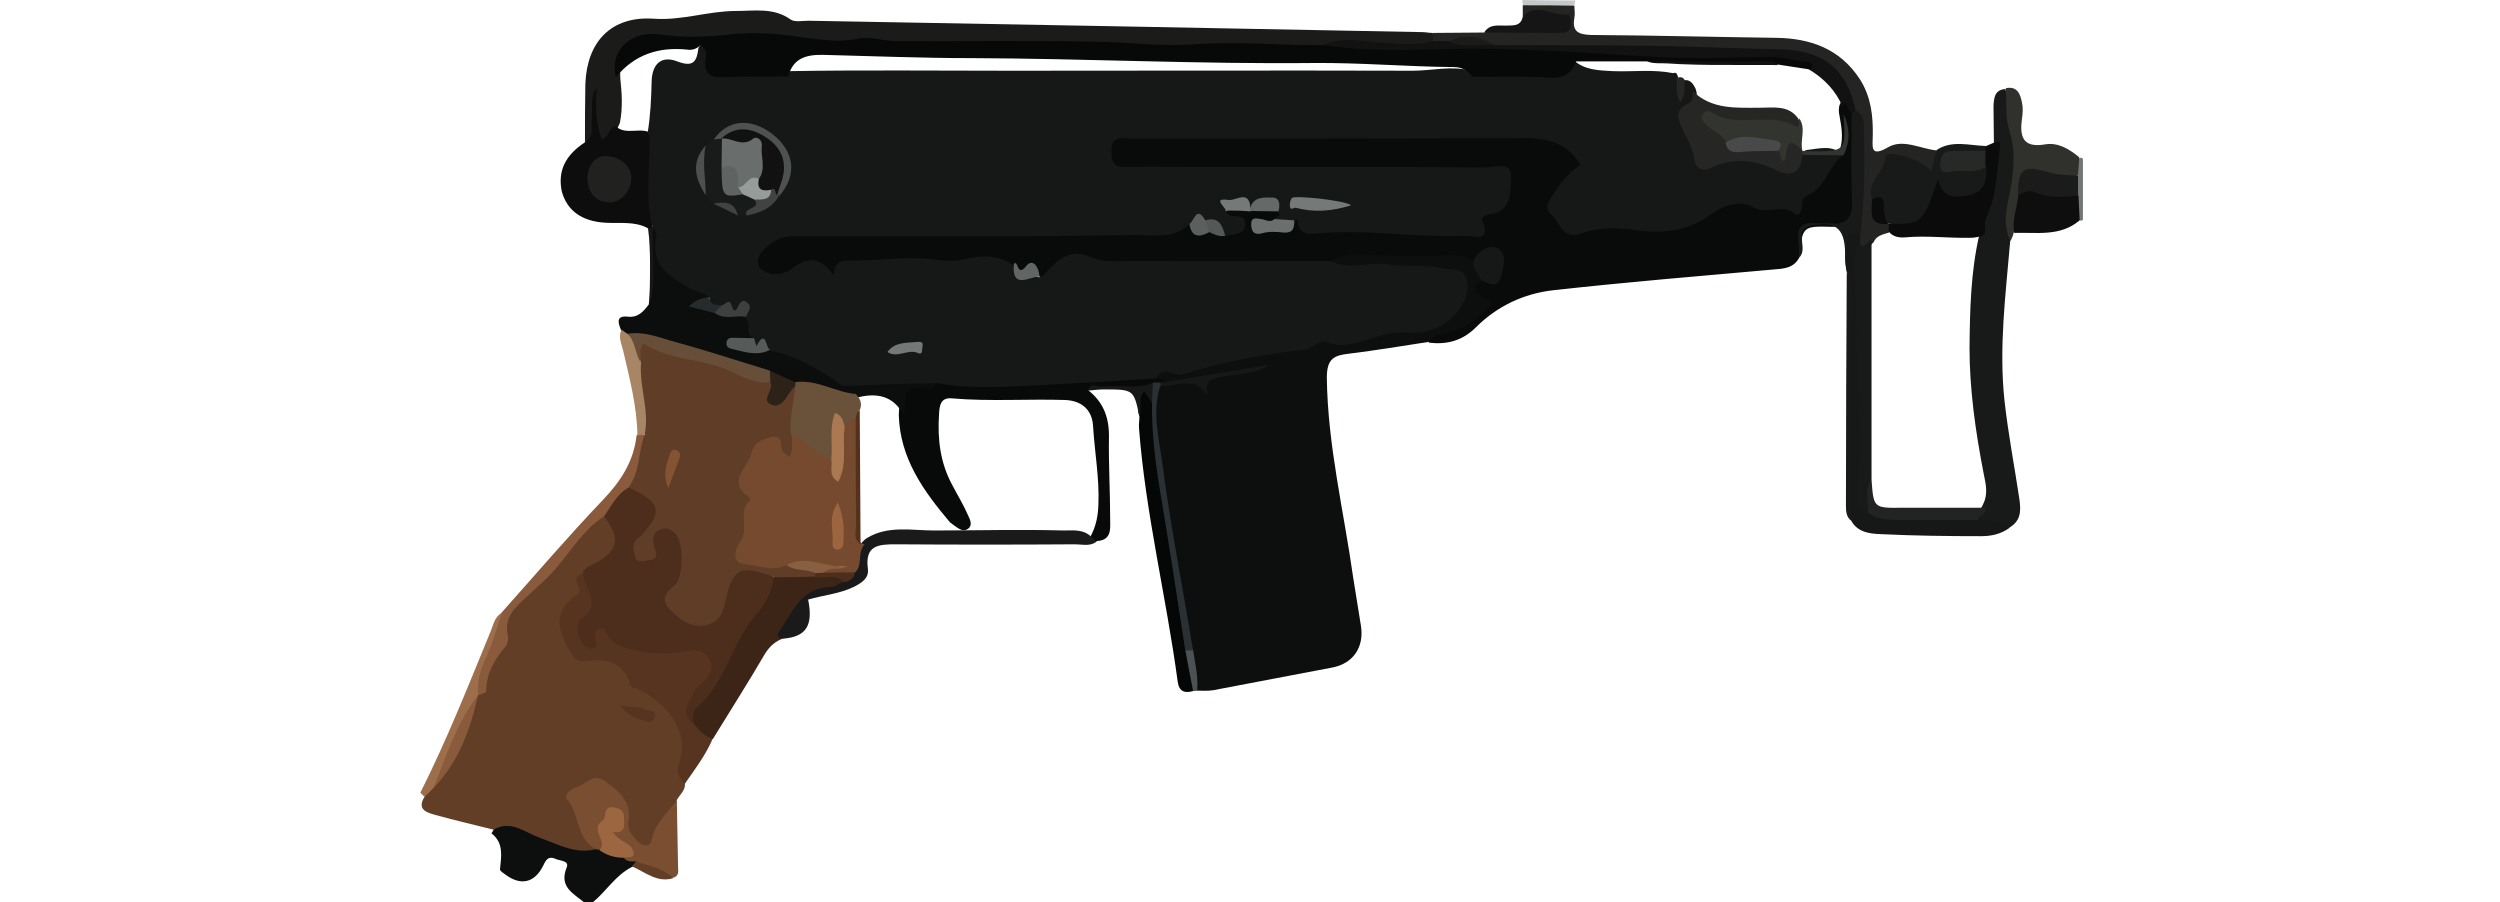 <?xml version="1.0" encoding="utf-8"?>
<!-- Generator: Adobe Illustrator 25.0.0, SVG Export Plug-In . SVG Version: 6.00 Build 0)  -->
<svg version="1.1" id="Camada_1" xmlns="http://www.w3.org/2000/svg" xmlns:xlink="http://www.w3.org/1999/xlink" x="0px" y="0px"
	 viewBox="0 0 615 222" style="enable-background:new 0 0 615 222;" xml:space="preserve">
<style type="text/css">
	.st0{display:none;}
	.st1{display:inline;stroke:#FFFFFF;stroke-miterlimit:10;}
	.st2{fill:#0D0E0E;}
	.st3{fill:#727676;}
	.st4{fill:#C4C8C9;}
	.st5{fill:#090A0A;}
	.st6{fill:#623E26;}
	.st7{fill:#181919;}
	.st8{fill:#563420;}
	.st9{fill:#080909;}
	.st10{fill:#3C2517;}
	.st11{fill:#161717;}
	.st12{fill:#794E31;}
	.st13{fill:#050606;}
	.st14{fill:#1A1A1A;}
	.st15{fill:#30312D;}
	.st16{fill:#0D0E0D;}
	.st17{fill:#161817;}
	.st18{fill:#4C5254;}
	.st19{fill:#1B1C1A;}
	.st20{fill:#0C0D0D;}
	.st21{fill:#242523;}
	.st22{fill:#0D0D0D;}
	.st23{fill:#895B3C;}
	.st24{fill:#9D6E4C;}
	.st25{fill:#141514;}
	.st26{fill:#A88565;}
	.st27{fill:#0B0B0B;}
	.st28{fill:#9C6640;}
	.st29{fill:#1A1B1A;}
	.st30{fill:#111211;}
	.st31{fill:#6B706F;}
	.st32{fill:#757A79;}
	.st33{fill:#656A68;}
	.st34{fill:#323430;}
	.st35{fill:#616564;}
	.st36{fill:#5B5F5E;}
	.st37{fill:#545857;}
	.st38{fill:#2A3135;}
	.st39{fill:#4D2E1C;}
	.st40{fill:#222422;}
	.st41{fill:#5F3D27;}
	.st42{fill:#754A2F;}
	.st43{fill:#070808;}
	.st44{fill:#6A513A;}
	.st45{fill:#674E38;}
	.st46{fill:#2D2218;}
	.st47{fill:#565A59;}
	.st48{fill:#3D403F;}
	.st49{fill:#262B2D;}
	.st50{fill:#21211F;}
	.st51{fill:#272927;}
	.st52{fill:#262624;}
	.st53{fill:#191B1A;}
	.st54{fill:#4D5150;}
	.st55{fill:#414342;}
	.st56{fill:#747978;}
	.st57{fill:#4D504F;}
	.st58{fill:#55311B;}
	.st59{fill:#885F40;}
	.st60{fill:#845334;}
	.st61{fill:#AA7952;}
	.st62{fill:#9C653F;}
	.st63{fill:#474A49;}
	.st64{fill:#696D6C;}
	.st65{fill:#5F6463;}
	.st66{fill:#969C9A;}
	.st67{fill:#101110;}
</style>
<g id="Camada_2_1_" class="st0">
	<rect x="-48.5" y="-70" class="st1" width="773" height="405"/>
</g>
<g id="Camada_1_1_">
	<g>
		<path class="st2" d="M143.6,221.9c-2.7-2.2-6.1-3.8-4.2-8.5c0.7-1.7-1.6-1.6-2.7-2.1c-2-0.9-2.5,0.5-3.2,1.9c-2.1,4-5.4,4.7-9.1,2
			c-0.5-0.4-1.4-0.9-1.4-1.3c0.3-3.2,1-6.5-2.1-8.9c0,0,0.3-0.5,0.5-0.8c0.3-2.7,2.4-2.3,4.1-2c2.9,0.6,5.8,1.5,8.5,2.9
			c3.7,1.9,7.7,3.2,12,2.9c0.5,0,1,0.1,1.5,0.2c2.1,0.6,4.2,1.4,6.3,2c1.2,0.5,2.4,0.8,3.2,1.9c-0.1,0.9-0.4,1.4-1.4,1.1
			c-4.1,2-6.4,6-9.8,8.8C144.9,221.9,144.3,221.9,143.6,221.9z"/>
		<path class="st3" d="M511.6,38.9c0.3-0.2,0.6-0.1,0.8,0.2c0,5,0,10,0,15l-0.4,0.2l-0.4-0.1c-1.9-1.6-1.5-3.8-1.6-5.9
			c0-1.8-0.1-3.6,0-5.4C510.1,41.4,510.2,39.9,511.6,38.9z"/>
		<path class="st4" d="M387.5,0.1c-0.1,0.4-0.1,0.8-0.2,1.2c-4.2,1.8-8.5,1.8-12.7-0.1c0-0.4-0.1-0.8-0.1-1.2
			C378.8,0.1,383.1,0.1,387.5,0.1z"/>
		<path class="st5" d="M442.6,63.4c-1.4,2.6-3.8,2.7-6.4,2.9c-18,1.6-36.1,3.1-54.1,5.1c-7.2,0.8-13.8,3.9-19,9.1
			c-3.4,3.4-7.2,4.3-11.6,3.8c-0.3-2.7,1.9-2.7,3.5-3.3c2-0.7,4.2-1.2,5.9-2.6c2-1.6,5.9-2.6,1.5-6.1c-1.6-1.3-0.9-3.4,1.6-4
			c1.1-0.1,2.4,0.5,3.3-0.4c1.2-1.3,1.2-3.3,0.6-4.6c-0.8-1.5-2.3-0.4-3.4,0.2c-1,0.5-1.9,1.2-3.2,1.1c-11.4,0.2-22.7-1.2-34.1,0.6
			c-20.2,0.6-40.5,1.4-60.7-1c-4.4-0.5-6.5,2.8-9.6,4.4c-2.8-1.7-6.5-0.6-9.3-2.8c-2-0.9-4.2-1.4-6.3-1.1
			c-8.8,1.3-17.6-0.1-26.3,0.6c-3.1,0.2-6.3-0.3-8.9,2.3c-0.5,0.5-1.3,0.8-1.8,0.4c-3.8-3.1-7.4-1.1-11.2,0.1
			c-2.4,0.7-5.7,1.3-7.1-1.8c-1.4-3.3,0.8-5.6,3.3-7.5c2.7-2,5.9-2,9.1-2c20.3,0,40.6,0,60.8,0c8,0,15.9-0.3,23.9-0.6
			c3.1-0.1,5.9-0.7,8.6-2.1c1.9,0.9,3.1,3.3,5.8,2.4c1.3,0.1,2.6,0.5,3.9,0.3c1.5-0.6,4.7-0.6,0.9-2.8c-0.9-0.5-1.7-1.1-0.6-2.2
			c1.6-0.9,3.4-0.8,5.1-0.8c2.5,0.2,5.1-0.7,7.5,0.5c2,1.4,0.7,2.5-0.3,3.6c-1.1,1-2.5,0.4-4.5,0.9c4.1,0.5,7.1,0.6,9.1-2.6
			c3.2,2.5,6.8,2.8,10.7,2.7c9.8-0.3,19.5,1.1,29.4,0.8c2.3-0.1,4.4,0.1,5.1-2.7c0.4-1.6,2-2.1,3.2-3c2.2-1.6,3.4-4,2.6-6.5
			c-0.7-2.5-3.3-1.7-5.2-1.7c-27.3-0.1-54.6,0-81.9,0c-2,0-4,0-6-0.1c-3.1-0.3-4.4-2-4.3-5c0.1-2.8,1.5-4.3,4.2-4.6
			c1.2-0.1,2.3-0.2,3.5-0.2c31.9,0,63.9,0,95.8,0c4.5,0,8.6,0.8,11.8,4.3c2,2.2,2.6,4.2,0.1,6.4c-1.5,1.3-2.8,2.9-3.8,4.6
			c-2,3.6,0.7,8.9,4.3,7.6c7.8-2.7,15.5,1.2,23.2-1c3-0.8,6.1-1.2,8.9-3c3.5-2.3,7.2-3.3,11.4-2c6.9,2.1,12.1-0.6,16-6.4
			c1.3-2,3-3.5,4.4-5.4c1.7-3.2,1.1-6.5,0.5-9.8c-0.2-0.8-0.2-1.7,0-2.5c0.8-2,1.8-2,2.9-0.3c0.7,1.1,1.1,2.3,1.2,3.5
			c0.4,7,0.3,14,0.1,21c-0.2,5-1,5.7-6,5.7C443.4,55.6,443.4,55.6,442.6,63.4z"/>
		<path class="st2" d="M364.5,69c-2.5,2.3-2.5,2.3,2.5,5.7c-3,3.3-6.4,6.1-10.8,7.1c-1.8,0.4-3.6,0.5-4.7,2.3
			c-6.5,1-13.1,2.1-19.6,2.9c-3.7,0.4-5.5,1.2-5.5,5.9c0.2,16.7,4.2,32.9,6.5,49.3c0.6,3.9,1.3,7.9,1.9,11.8c0.8,5.2-1.9,9.2-7,10.2
			c-9.8,1.9-19.6,3.7-29.4,5.6c-1.3,0.2-2.6,0.1-3.9,0.1c-2-3-1.5-6.7-2.4-10c-2.7-15.2-5.3-30.4-7.6-45.6
			c-0.7-4.9-0.4-9.9-1.2-14.9c-0.3-1.6,0-3.3,1.3-4.6c8.3-1.1,16.6-2.7,24.9-4.1c-7.6,1.1-15.1,2.7-22.7,3.7c-0.9-0.4-2-0.6-2.5-1.6
			c0.2-1.9,1.5-2.5,3.2-2.4c6.1,0.1,11.8-1.6,17.4-3.8c2.2-0.9,4.6-0.9,6.9-0.7c1,0.1,2.1,0.4,3,0c8-3.5,17.1-1.6,25.2-5
			c1.9-0.8,3.9-0.6,5.9-0.6c5.1,0,9.6-1.3,12.4-6c2.4-3.9,1.3-6.1-3.3-6.9c-7.1-1.3-14.3-1.1-21.4-1.1c-2.3,0-4.8,0.5-6.1-2.2
			c2.3-1.4,4.8-1.5,7.5-1.4c7,0.2,14,0.6,20.9,0.1c2.5-0.2,4.5,0.2,6.5,1.2C363.8,65.4,365,66.9,364.5,69z"/>
		<path class="st6" d="M146.6,208.9c-5,1.3-9.3-1.2-13.8-2.8c-3.7-1.3-7.1-4.5-11.4-2c-4.7-1.2-9.5-2.3-14.2-3.6
			c-2.2-0.6-4.8-1.3-2.7-4.6c0.2-1.2,0.8-2.2,1.7-3c5.6-6.1,7.9-13.9,10.7-21.4c0.2-0.4,0.4-0.8,0.7-1.2c1.2-6.1,6.3-10.7,6.4-17.3
			c0-2.5,2.3-4.5,4-6.1c6.1-5.6,11.2-12.2,16.8-18.2c1.2-1.3,2.3-2.4,4.2-2c4.6,3.8,4.7,7.5,0.5,11.5c-1.5,1.4-3.4,2-4.9,3.3
			c-1.1,3.2-2.5,6.2-4.5,9c-2.9,4.4,0.7,10.2,6,10.5c4.2,0.2,7.8,1.6,10.1,5.4c0.7,1.2,1.7,1.9,2.8,2.6c6.9,4.6,11.8,10.2,9.4,19.4
			c-0.4,1.4-0.2,3,0.1,4.4c0.1,1.7-1.3,2.7-2,4c-0.6,4-3.8,6.8-5.4,10.3c-1.3,2.7-3.9,1.7-5.7-0.3c-1.8-2-1.8-4.5-2.1-7
			c-0.7-4.9-5.4-7.8-9.3-6c-1.9,0.9-2.5,1.8-1.9,4.2C142.8,202.2,145.6,205.2,146.6,208.9z"/>
		<path class="st7" d="M490.5,35.1c0-3-0.1-5.9-0.1-8.9c0.1-2,0.2-4.1,2.9-4.3c2.2,6.8,3.9,13.7,3.2,20.8c-0.6,5.6-1.6,11.1-2,16.7
			c-1.1,13-2.8,26-1.4,39.1c0.9,8.2,2.5,16.4,3.7,24.5c0.4,3,0.2,5.2-2.5,6.8c-2.8,0-5.6,0-8-1.6c-0.4-1.8,1.1-2.9,1.6-4.3
			c1.2-2.4,0.6-4.9,0.1-7.3c-2-10.3-3.5-20.7-3.5-31.1c0.1-9.3,0.3-18.6,2.4-27.7C487.7,50,491.1,42.9,490.5,35.1z"/>
		<path class="st8" d="M168.4,192.9c-1.5-1.6-2.1-3.2-1.3-5.4c2.9-8.1-4.1-15.2-10.2-18c-0.7-0.3-1.6,0-1.9-1.1
			c-1.5-5.6-5.8-6.4-10.5-5.8c-2.3,0.3-3-0.3-4.2-2.2c-3.1-5.3-4.6-10.1,1.7-14.1c1.9-1.2-2.4-4.4,1.4-5.2c3.1,2.6,4.2,7.6,2.2,10.5
			c-1.2,1.7-2.4,3.2-1.1,5.4c3-3.6,3-3.6,7-0.5c3.5,2.7,7.6,3,11.8,3c2.1,0,4.3-0.2,6.5-0.4c2.5-0.2,4.6,0.5,5.8,2.9
			c1.1,2.3,0.2,4.2-1.1,6c-2,2.7-5.3,4.9-3.5,9c1.2,1.8,3.4,2.8,4.2,5C173.5,185.9,170.9,189.3,168.4,192.9z"/>
		<path class="st9" d="M284.5,93c0.8,0,1.6,0.2,2,1c-0.4,0.3-0.8,0.5-1.3,0.5c-0.7,0.2-1.4,0.5-2,0.9c-5.2,1-10.4-1.1-15.5,0.6
			c3.8,3,5.2,6.8,5.1,11.7c-0.1,6.6,0.3,13.3,0.3,19.9c0,2.3,0.5,5.3-3.3,5.5c-1.2,0.5-1.4-0.2-1.5-1.2c1.3-2.4,1.8-4.9,1.9-7.6
			c0.3-6.5-0.9-12.9-1.3-19.4c-0.2-4-2.7-6.3-6.8-6.5c-9.3-0.3-18.6,0.4-27.9-0.4c-2.9-0.3-3.1,1.9-3.2,4
			c-0.4,6.1,0.3,11.9,3.3,17.4c1.3,2.5,2.8,4.9,3.9,7.5c0.5,1,1.1,2.4-0.1,3.2c-1.1,0.8-2.2,0-3.2-0.7c-0.4-0.3-0.8-0.6-1.2-0.9
			c-6.5-7.7-12.3-15.7-12.6-26.4c0.3-6.4,0.3-6.4,7-7.8c1.1-0.2,2.1-1,3.2-1.2c16.4,1.2,32.7-0.5,49-1.2
			C281.9,91.8,283.4,91.8,284.5,93z"/>
		<path class="st10" d="M175.3,181.9c-2-0.9-3.5-2.3-4.7-4c-1.6-3.4,0.5-5.8,2.5-7.8c3.2-3.3,5.4-7,6.6-11.4
			c0.7-2.7,2.7-4.5,4.4-6.5c3-3.4,3.8-8,7.1-11.1c3-1,6.1-0.4,9.2-0.6c2.4,0.2,5-0.5,7.1,1.2c1.3,2.6-0.9,3.1-2.3,3.1
			c-7.8,0.4-9.8,6.6-12.4,12.2c-2,0.7-3.4,1.9-4.6,3.8C184,168,179.6,174.9,175.3,181.9z"/>
		<path class="st11" d="M486.4,128c2.8-0.2,5.5,0.2,8,1.8c-2.1,1.6-4.6,2.1-7,2.1c-8.2,0-16.5-0.1-24.7-0.5
			c-2.7-0.1-5.7-0.4-7.3-3.3c-0.9-2.2-0.4-4.6-0.4-6.9c-0.1-16.4,0-32.9-0.1-49.3c0-1.6,0.6-3.3-0.6-4.8l0.1,0.1
			c-0.8-2.7-0.4-5.5-0.3-8.2c0-2.8,1.6-2.8,3.5-1.4c0.6,0.7,0.8,1.6,0.8,2.5c-0.1,9.4-0.5,18.8,0.3,28.3c0.8,10.2,0.4,20.5,0.2,30.8
			c0,2.1-0.5,4.4,1.7,5.8c5.6,2.9,11.6,1,17.4,1.5C480.8,126.8,483.9,125.8,486.4,128z"/>
		<path class="st12" d="M146.6,208.9c-5-2.6-3.9-8.7-7.2-12.4c-0.8-0.8,1.2-2.6,2.2-2.8c2.4-0.5,4.3-3.7,7.1-1.6
			c3.4,2.5,6.8,4.9,5.9,10c-0.4,2,1,3.5,2.2,4.8s3.2,1.6,3.5-0.3c0.8-4.1,3.9-6.6,6.2-9.7c0.1,5.4,0.2,10.8,0.3,16.1
			c0,1.1,0.4,2.4-1.1,2.9c-3.3-0.8-6.6-1.8-9.3-4c-1.1,0-2.3,0.2-3-1c0.4-1,0.5-1.9-0.4-2.7c-2.1-1.6-4.1-3.2-1.2-5.9
			c0.5-0.4,0.3-1.4-0.2-1.8c-1.1-0.8-1.5,0.2-1.8,0.9c-0.7,1.3-1.2,2.7-0.7,4.3c0.4,1.4,0.1,2.6-1.5,3.2
			C147.1,209.1,146.9,209,146.6,208.9z"/>
		<path class="st13" d="M293.5,170c-2.1,0.6-3.5,0.1-3.8-2.4c-2.8-20.8-7.9-41.3-9.5-62.2c-0.1-1,0.1-2,0.1-3c-0.4-1-0.4-2-0.3-3
			c0.1-1.4-0.8-3.4,1.3-3.7c2-0.3,1.9,1.8,2.4,3.2c1.1,20.4,5.4,40.3,8.7,60.4C292.5,162.9,294.7,166.3,293.5,170z"/>
		<path class="st14" d="M192.8,157.1c-1-0.2-2.1-0.3-1.1-1.8c3.3-4.7,5.4-10.9,12.8-10.9c1,0,2-0.9,3.1-1.4c0.8-1.1,1.7-2.2,2.2-3.5
			c0.8-2.5,0.9-5.4,3.4-7.1c5.2-3.2,11-1.9,16.6-1.9c10.6,0,21.2-0.3,31.8,0c2.4,0,5-0.4,7,1.7c0.4,0.3,0.8,0.7,1.2,1
			c-1.6,1.3-3.5,0.7-5.3,0.7c-14.7,0.1-29.3,0.1-44,0c-4.2,0-7.8,0.1-7,6c0.3,2.3-1.4,3.4-3.3,4.4c-3.6,1.8-7.7,2.1-11.4,3.2
			C200.1,153.9,198.3,156.6,192.8,157.1z"/>
		<path class="st15" d="M494.6,59.3c-2.4-4.7-0.5-9.5,0.2-14.1c0.7-4.4,0.9-8.5-0.4-12.7c-1.2-3.6-0.7-7.2-1-10.8
			c2.9-0.6,3.6,1.5,4,3.5c0.3,1.3,0.2,2.7,0,4c-0.6,4.4,0.2,7.3,5.8,6.3c3.1-0.5,5.9,1.2,8.3,3.2c-0.1,1.4-0.2,2.8-0.3,4.2
			c-2.1,1.9-4.4,1.3-6.9,0.7c-5.7-1.5-6.3-1.1-6.7,5.1c-0.6,2.8-0.4,5.9-2.2,8.4C495.2,58,494.9,58.7,494.6,59.3z"/>
		<path class="st16" d="M495.5,57.3c-0.6-3.2,0.7-6.1,1-9.2c0.6-1.1,1.4-2.1,2.7-1.9c4,0.6,8.2,0.3,12.1,1.9c0.1,2,0.2,4.1,0.3,6.1
			C506.8,58.3,501,57.1,495.5,57.3z"/>
		<path class="st7" d="M457.4,58c-2-1.1-3-0.7-3,1.8c0.1,2.5-0.1,4.9-0.1,7.4c-0.2-1.6-0.4-3.2-0.4-4.9c-0.1-6.4-2.5-8.1-9-6.6
			c-1.6,0.4-1.5,1.3-1.6,2.5c-0.2,1.7,0.8,3.6-0.7,5.2c-0.1-1.3,0-2.6-0.2-4c-0.5-3.5,1-4.9,4.5-4.5c1,0.1,2-0.1,3,0
			c4.3,0.6,5.9-1.3,5.7-5.6c-0.3-7.1-0.1-14.2-0.1-21.3c0.4-0.9,1-1.5,2-1c1.7,1.2,1.8,2.9,1.9,4.8c0.8,7.3,0,14.7,0.1,22
			C459.5,55.5,459,57.1,457.4,58z"/>
		<path class="st7" d="M454.3,67.1c1.7,1.2,1.1,3,1.1,4.6c0,18.8,0,37.6,0,56.4c-1.2-0.9-1.3-2.3-1.3-3.6
			C454.1,105.3,454.2,86.2,454.3,67.1z"/>
		<path class="st17" d="M283.4,99.1c-0.6-0.9-1.2-1.8-1.9-2.8c-1.8,2-0.4,4.3-1.2,6.2c-1.4-6.7-1.4-6.7-8.8-6.7
			c-1.3,0-2.6,0.2-3.9,0.3c0.7-2.2,2.5-0.9,3.8-1c4-0.5,8.2,0.7,12.2-0.9C284.2,95.8,284.4,97.4,283.4,99.1z"/>
		<path class="st6" d="M156.4,212c3.3,0.9,6.6,1.6,9.3,4c-4,1.3-7-1.5-10.3-2.9C155.7,212.8,156.1,212.4,156.4,212z"/>
		<path class="st18" d="M293.5,170c-0.6-3.3-1.3-6.6-1.9-10c0.6-0.7,1.2-0.7,1.9-0.1c0.5,3.3,1.3,6.6,1,10
			C294.2,170,293.9,170,293.5,170z"/>
		<path class="st19" d="M143.9,35c0-4.8,0-9.6,0.1-14.4c0.4-10.4,6.4-16.7,16.8-16c7,0.5,13.4-1.9,20.2-1.9c4.6,0,9.3-0.9,13.5,2.1
			c1,0.7,2.9,0.3,4.4,0.3c50.3,0.9,100.7,1.8,151,2.8c0.8,0,1.6,0.2,2.5,0.2c0.6,0.8,0.6,1.5,0.1,2.3c-3.3,2.9-7.1,1.9-10.9,1.6
			c-5.2-0.5-10.5-1.3-15.7,0.3c-8.4,0.4-16.9-0.4-25.3-0.3c-26.9,0.2-53.8-1-80.7-0.7c-11.5,0.1-23.1-1-34.6-1.5
			c-8.1-0.4-16.2,0.8-24.3,0.1c-6.2-0.5-8.8,3-8.4,9.5c0.4,3.6,0.6,7.2-0.1,10.8c-0.9,2.1-2,5-4.5,4.6c-2.6-0.4-1.2-3.7-1.9-5.6
			c-0.4-1-0.3-2.2-0.1-2.8c-0.1,1.2,0.1,2.9,0.3,4.6C146.7,32.9,146.5,34.8,143.9,35z"/>
		<path class="st20" d="M230.5,94c-0.4,0.9-1.3,2.1-2.1,1.8c-6.8-2.2-5.7,2.8-6,6.5c-2.6-5.1-6.9-5.8-11.9-4.4
			c-5,0.2-9.5-2.7-14.6-2.7c-2.7-0.2-4.6-2.2-7.1-2.9c-11.4-2.8-22.2-7.5-33.9-9.3c-1.1-0.3-1.8-0.9-2.2-2c-0.7-1.7-1.1-3.4,1.7-3.1
			c2.6,0.3,3.9-1.3,5.2-3c0.7-5.9,0.1-11.8,0.3-17.6c-0.1-0.5,0.1-1,0.5-1.5c2.1,0.1,2.3,1.9,2.1,3.3c-0.6,5.1,2.6,7.4,6.4,9.4
			c2,1.1,4.4,1.7,5.7,3.8c0.2,1.3-1.6,1.4-1.7,2.6c1,0.7,2.1,0.8,3.1,1.2c2.3,0.8,4.7,0.2,7,0.9c2.7,1.3,2.3,3.8,2.5,6.1
			c-1,1.2-2.8,0.7-4.2,1.7c3,1,5.7,1.1,8.6,0.3c3.7,0.3,7.1,1.3,10.1,3.5c6.2,4.7,13.5,4.6,20.8,4.3C224.2,92.8,227.6,91.8,230.5,94
			z"/>
		<path class="st21" d="M352.5,10.1c0-0.7,0-1.3,0-2c4.2,0,8.4-0.1,12.6-0.1c6.1-1.9,12.6-0.5,19.8-2c-3.9-2.4-7.2-1.5-10.3-1.9
			c0-0.9,0-1.9,0-2.8c4.2,0,8.5,0,12.7,0.1c0,1,0.2,2,0,3c-0.6,3.3,0.9,4.1,4.1,4.2c15.1,0.1,30.3,0.5,45.4,0.7
			c8.6,0.1,15.9,2.7,20.8,10.3c2.7,4.3,3.2,9,3.1,13.8c0,2.5-0.8,5.5,3.8,2.8c3.7-2.1,7.9,0.4,11.9,0.8c1,1.4,0.4,2.9,0.1,4.3
			c-0.5,1.8-1.1,2.3-3.1,1c-6.3-4.3-8.7-3.4-11.4,4c-0.3,0.8-0.2,1.6-0.3,2.4c0.1,2.1-0.8,4.6,2.2,5.6c0.4,0.2,0.7,0.6,1,0.9
			c0.2,0.7,0.2,1.3-0.2,2c-1.5,0.5-3.1,0.7-3.8,2.4c-1,0.8-1.8,2.9-3.3,0.5c0-0.7,0-1.3,0-2c1.2-9.2,1.1-18.4,0.9-27.6
			c0-1.3-0.7-2.6-1.9-3.4c-1.9-2.1-1.8-5.3-4-7.4c-4-3.8-8.4-6.2-14.2-6.3c-20.1-0.2-40.2-1-60.3-1.4c-3.3-0.1-6.6,0.7-9.9,0.1
			c-3.8-1.5-7.6-2.3-11.6-0.9C354.9,11.3,353.5,11.3,352.5,10.1z"/>
		<path class="st22" d="M143.9,35c2.5-1.6,1.4-4.2,1.7-6.4c0.2-2.3-0.5-4.8,1.2-7c-0.3,4.3-0.3,8.5,1.2,12.6
			c1.9-0.3,1.7-2.8,3.4-3.2c2.6,2.5,6.3,0,9,1.9c0.9,7.7,1,15.4,0.1,23.1l0,0c-0.4,0.5-0.8,0.6-1.2,0.1c-3.2-1.7-6.7-1.1-10.2-1.3
			c-6-0.3-9.6-3-10.9-7.7C137.2,42.2,138.9,38.3,143.9,35z"/>
		<path class="st23" d="M148.6,127c-6.2,4-9.4,11-14.8,15.9c-1.3,1.2-2.6,2.4-4,3.7c-2.7,2.5-5.9,5-4.9,9.6c0.2,0.9,0,2.2-0.6,2.9
			c-2.7,3.2-4.7,6.6-4.7,11c0,0.3-1.4,0.7-2.1,1c-1.7-1.8-1.2-3.8-0.4-5.6c2.4-4.8,3.6-10,6.2-14.7c8.3-9.3,16.4-18.8,25-27.8
			c4.4-4.6,7.6-9.5,8.3-15.9c0.7-0.6,1.4-0.6,2.1,0c0.2,4.6-0.6,9.1-3.1,13.1C153,122,151.9,125.6,148.6,127z"/>
		<path class="st24" d="M123.5,150.7c-1.3,3.7-2.3,7.6-4,11.2c-1.4,3-2.2,5.8-1.9,9.1l0,0c-3.8,7.6-6.3,15.8-11,22.9
			c-0.7,0.7-1.4,1.4-2.2,2.1c-0.3-0.3-0.7-0.7-1-1c6.5-12.9,11.8-26.3,17.3-39.7C121.4,153.6,121.7,151.7,123.5,150.7z"/>
		<path class="st25" d="M374.6,4.1c3.4-3.7,7.3-0.1,11-0.5c0.8-0.1,0.8,1.6,0.8,2.6c-0.1,1.8-1.5,1.9-2.9,1.9
			c-6.1,0-12.2-0.1-18.4-0.1c1.3-2.1,3.3-1.7,5.3-1.7C372.1,6.2,374.1,6.6,374.6,4.1z"/>
		<path class="st26" d="M158.5,106.9c-0.6,0.1-1.1,0.1-1.7,0.2c-0.1-7.1-1.9-13.9-3.5-20.8c-0.4-1.8-1.3-3.4-0.4-5.2
			c0.5,0.4,1.1,0.8,1.6,1.1c3.3,1.4,3.3,4.5,4,7.3c0.2,3.8,1.6,7.5,1.5,11.4C159.9,102.9,160.4,105.2,158.5,106.9z"/>
		<path class="st17" d="M159.4,56.1c0.4,0,0.8,0,1.2-0.1c-0.4,6.3,1.1,12.7-0.8,18.9C159.8,68.7,160.3,62.4,159.4,56.1z"/>
		<path class="st7" d="M460.5,49.1c-1.5-4.3,3.1-6.6,3.4-10.6c0.1-1.8,9.1,0.7,11.2,3.6c0.4-1.7,0.9-3.5,1.3-5.2c3.8-2.5,8-1.1,12-1
			c0.3,0.3,0.3,0.6,0.3,0.8c-0.1,0.3-0.1,0.5-0.2,0.5c-2.7,2.1-6.5,0-9.6,2.4c3.3,2.6,7.1-0.5,10,1.6c0.9,6.9-3.7,9.6-12.2,6.9
			c-3.8,8.7-5.6,9.7-12.2,6.8l0,0C461.8,54,463,50.3,460.5,49.1z"/>
		<path class="st27" d="M488.4,37.1c0-0.4,0-0.7,0-1.1c0.7-0.3,1.4-0.6,2.1-0.9c1-0.3,1.7-0.7,1.5,1.1c-0.8,5.8-0.7,11.8-3.4,17.4
			c-0.5,1.1-0.2,2.6-0.3,3.9c-1.1,0.8-2.4,1-3.7,1c-5.4,0.1-10.7-0.6-16.1-0.1c-1.4,0.1-3-0.2-3.9-1.5c0-0.6,0-1.2,0-1.8
			c8.3,0,8.3,0,12.2-11.1c1,5.2,4.5,4.5,7.6,4c3.7-0.7,4.4-3.6,4.2-6.8C487.2,39.7,487.4,38.4,488.4,37.1z"/>
		<path class="st28" d="M147.4,209.1c2.4-2.1-2.6-5,0.9-7.3c1-0.6-0.1-3.6,2.6-3.2c1.3,0.2,2.6,0.6,2.6,2.4c0,1.9,0.6,4.1-2.7,3.7
			c1.5,2.6,5,2.5,5.1,5.4c0,1-1.6,0.7-2.6,0.9C151.2,211,149.2,210.4,147.4,209.1z"/>
		<path class="st29" d="M511.2,48.1c-3.6,0.4-7.1,0.7-10.6-0.8c-1.5-0.6-2.9,0-4.2,0.8c0.1-6.5,1.1-7.6,7.2-5.8
			c2.6,0.8,5.1,0.8,7.6,0.9C511.2,44.8,511.2,46.4,511.2,48.1z"/>
		<path class="st17" d="M160.6,56c-1.9-6.9-0.8-14-0.8-21c0-0.8,0.3-1.6-0.5-2.2c0.7-4.2,0.9-8.4,1-12.7c0.1-4.4,2.4-6.5,6.3-5
			c3.9,1.5,4.8,0.1,5.2-3.2c0.1-0.5,0.5-0.8,1-1.1c0.5,0.1,1.2,0.3,1.2,0.7c0.9,6.4,5.4,6.3,10.3,6c3.3-0.2,6.6-0.1,9.9,0
			c18.1-0.3,36.3-0.1,54.4-0.1c33,0,65.9-0.1,98.9,0c4.8,0,9.6-1.3,14.4,0c5.3,0.1,10.6,0,15.9,0.1c3.4,0.1,6.6-0.4,9.2-2.8
			c2.8,2.6,6.3,2.6,9.7,2.8c5,0.2,10-0.5,14.9,0.5c1.8-0.8,0.6,3.5,3,1.7c1.4,0,2,1.1,2.5,2.1c0.2,0.6,0.5,1.5,0.1,1.9
			c-4.4,4.7-1,9,0.5,13.5c0.8,2.2,2.1,2.9,4.1,2.1c5.3-1.9,10.4-1.4,15.3,1.1c4,2,4.7-2.6,7.3-3.5c3.1-0.3,6.3-1.4,9,1.2
			c-3.6,2.8-4.3,8.2-9,10.1c-1.1,0.5-1,1.6-1.1,2.6c-0.1,1.1-0.8,2.5-1.6,1.9c-3.1-2.7-6.9,0.1-9.9-1.5c-4.5-2.4-8.2-0.4-11.6,2
			c-5.5,3.8-11.9,4.3-17.6,3.4c-4.9-0.7-9.3-0.7-13.6,0.8c-4.7,1.7-5.1-2.5-7.2-4.4c-2.4-2.1-0.5-3.8,0.6-5.6c1.6-2.8,3.8-5,6.4-6.9
			c-3-5-7.5-6.5-13.1-6.5c-32.5,0.1-64.9,0.1-97.4,0.1c-2.2,0-4.9-0.9-4.9,3c0,2.6,0.4,4.1,3.5,4c6.3-0.2,12.7,0,19,0
			c23.1,0,46.3-0.1,69.4,0.1c2.3,0,6.6-1.6,6.4,2.2c-0.2,3.3,0.5,8.6-5.2,9.3c-1.2,0.2-2.2,0.7-1.8,1.7c2.2,5.5-2.3,3.5-4.2,3.6
			c-12.5,0.5-25-1.8-37.5-0.5c-2.2,0.2-3.8-0.9-3.8-3.4c0,0-0.3-0.1-0.4-0.1c-0.1,0-0.3,0.2-0.4,0.3c-1.7,1.6-3.4,1.7-4.9-0.3
			c-0.1-0.9,2.2-0.5,0.9-1.9c-2-3.6-4.6-1.4-7.1-0.8c-2.2-2.2-4.1-1.8-5.8,0.6c0.2,0.3,0.3,0.6,0.6,0.8c1.2,1.2,4.3-0.5,4.2,2.4
			c-0.1,2.9-3,2.4-4.9,3c-1.6-1-2.7-2.8-4.8-3.1c-1.5-3.2-2.7,1.1-4.1,0.2c-3.9,3.8-9.1,2.5-13.5,2.6c-28,0.5-56,0.3-84.1,0.3
			c-1.7,0-3.2,0.5-4.6,1.4c-2.5,1.6-5,4.1-3.4,6.3c1.4,1.9,5.4,2.3,7.9,0.3c4-3.2,7.2-2.8,10.2,1.6c0.4-2.3,1-3.7,3.5-3.6
			c7.6,0.1,15.2-1.3,22.8-0.1c2.1,0.3,4.2,0.2,6.4-0.3c4-1,7.9-0.9,11.5,1.5c0.7,3.9,4.2,2.1,6.4,3c1.2-0.1,1.5-1,2.2-1.7
			c2.9-3,5.6-5.4,10.6-3.2c3.2,1.4,7.3,0.9,11,0.9c16,0.1,32,0,48,0c4.4,2.4,9.1,0.1,13.6,0.8c4.5,0.7,9.2,0,13.8,1
			c2.2,0.5,5.1-0.2,6,2.5c0.8,2.7-0.3,5.4-2,7.8c-3.2,4.4-8,5.8-12.7,5.5c-3-0.2-5.4,0.4-8,1.2c-3.7,1.1-7.4,2.8-11.5,1.2
			c-2.1-0.8-3.6,1.5-5.5,1.8c-10.2,1.2-20.3,2.9-30.1,6.1c-2.2,0.7-4.9-2.5-6.6,1c-12,0.7-24.1,1.5-36.1,2
			c-5.9,0.2-11.9,0.3-17.8-0.9c-7.5,0.2-15,0.4-22.4,0.7c-1.6,0.1-2.2-1.2-3.3-1.8c-4.8-2.9-9.6-5.9-15.3-6.8c-1-1.4-5.8,2.5-4-2.8
			c-2.3-1.1-0.6-3.8-2-5.2c-2.1-1.4-4.3-2.1-6.8-2c-1.6-0.3-3.2-0.6-2.1-2.9c-1.1-1.5-2.9-1.4-4.3-2.2c-5.2-2.9-10.5-5.7-8.8-13.2
			C161.6,57.2,160.9,56.6,160.6,56z"/>
		<path class="st30" d="M453.3,26.3c-1.7-4-4.5-6.9-8.1-9.1c-2.5-2-5.5-2.1-8.5-2.1c-34.3-0.1-68.6-2.2-102.9-1.6
			c-3,0-6,0.2-8.3-2.4c5-2.3,10.3-0.8,15.4-0.5c4,0.2,7.8,0.6,11.6-0.5c1.3,0,2.7,0,4,0c3.7,0.2,7.4-0.4,11,1
			c17.3,0.1,34.7-0.1,52,0.5c6,0.2,11.9,0.4,17.9,0.5c11,0.2,16.8,4.6,19.1,15c-0.3,0.3-0.7,0.7-1,1c-0.6-1-1.1-2-1.7-3.1
			C453.6,25.5,453.5,25.9,453.3,26.3z"/>
		<path class="st17" d="M364.5,69c-0.9-1.6-2.4-2.9-2-5c0.4-0.5,0.7-1.1,1.2-1.6c1.5-1.7,4-2.2,5.3-0.9c1.8,1.8,0.7,4.8,0.1,7
			C368.3,70.9,366.1,69.8,364.5,69z"/>
		<path class="st31" d="M313.5,53.9c1.6,0.1,3.3,0.2,4.9,0.3c0,1.8-0.2,3.2-2.7,3c-1.8-0.2-3.6-0.3-5.3,0.2
			c-2.4,0.6-2.6-1.1-2.6-2.4c0-1.6,1.2-1.3,2.5-1.1C311.3,54,312.4,54.9,313.5,53.9z"/>
		<path class="st32" d="M301.6,51.8c-0.4-1.1-3.4-3.2,0.7-2.6c1.7,0.2,5-2.6,5.3,1.9c0.3,0.2,0.4,0.4,0.3,0.6
			c-0.1,0.2-0.2,0.3-0.4,0.3C305.5,51.8,303.5,51.8,301.6,51.8z"/>
		<path class="st33" d="M307.5,51.9c0-0.3,0-0.6,0.1-0.9c0.9-2.7,3.4-2.4,5.4-2.4c1.9,0,1.9,1.9,1.5,3.4
			C312.1,52,309.8,51.9,307.5,51.9z"/>
		<path class="st34" d="M443.4,37.1c0.5,0,1,0.1,1.5,0.1c9.2,0.1,9.2,0.1,8.6-9.2c1.6,3.4,1.7,6.8,0,10.2c-3.3,0-6.7-0.1-10-0.1
			C443.2,37.8,443.2,37.5,443.4,37.1z"/>
		<path class="st35" d="M255.7,68c-2.6,0.1-6.8,3.3-6.3-3c1.1-1.5,0.7,3.4,3,0.5C254,63.4,255.6,65.6,255.7,68z"/>
		<path class="st36" d="M292.6,55.1c1.2-0.7,1.7-4.7,3.9-0.9c0.8,0.8,1.7,1.5,1,2.9C295.1,58.4,293.1,58.5,292.6,55.1z"/>
		<path class="st37" d="M297.5,57.1c-0.3-1-0.7-1.9-1-2.9c3.4-1,4.2,1.3,4.9,3.8C300,58.3,298.7,57.7,297.5,57.1z"/>
		<path class="st38" d="M293.5,160c-0.6,0-1.3,0-1.9,0.1c-2.1-13.5-4.1-26.9-6.4-40.4c-1.1-6.8-1.9-13.7-1.8-20.6
			c0.1-1.7,0.1-3.3,0.2-5c0.6,0,1.2,0,1.8,0c0.4,0.2,0.5,0.4,0.4,0.6c-0.1,0.2-0.2,0.3-0.4,0.3c-2.1,6.6-0.2,13.1,0.6,19.5
			C288,129.7,291,144.8,293.5,160z"/>
		<path class="st17" d="M285.5,95c0-0.3,0-0.6,0-0.9c0.4,0,0.7-0.1,1.1-0.1c8.6-1.4,17.1-2.9,25.7-4.3c-3.8,2.6-8.2,2.2-12.3,3.1
			c-2.5,0.5-3.5,1.1-2.9,4.5C293.5,92.2,289.3,95.2,285.5,95z"/>
		<path class="st39" d="M148.6,127c1.8-2.5,3.1-5.4,5.9-7c3.8-1.2,5.4,1.9,7.1,4c1.7,2.1,0,4.3-1.3,6.3c-1.1,1.7-3.4,3.1-2.4,5.8
			c1.5-0.1,1.5-1,1.5-1.8c0-2.8,0.9-5.1,4.1-5c3.3,0.1,5.3,2.7,5.3,5.6c0.1,3.3,0.3,7.2-2.2,9.9c-3.1,3.4-0.6,5,1.7,6.6
			c2.9,2,6.1,1.3,7.7-1.5c1-1.8,1-3.9,1.7-5.7c2.1-5.7,8.8-6.9,12.7-2.2c-0.6,3.5-1.9,6.4-4.4,9.2c-6,6.7-7.3,16.5-14.4,22.6
			c-1.1,0.9-1.3,2.6-1.2,4.2c-3.4-2.7-0.8-5.3,0.3-7.7c0.6-1.3,2.1-2.1,3-3.3c1.1-1.5,1.9-3,0.7-5c-1.2-2-2.8-2.2-4.7-1.9
			c-4.5,0.8-9.1,1-13.6-0.2c-2.5-0.6-5.3-1-6.7-3.8c-0.4-0.7-0.8-1.7-1.7-1.5c-1.2,0.2-1.5,1.3-1.2,2.4c0.3,1.2,0.6,2.5-1.1,2.6
			c-1.3,0.1-2.1-1-2.6-2.1c-0.7-1.7-1.2-4.3,0.1-5.2c5.5-3.8,0.7-7.6,0.4-11.4c0.4-0.9,1.2-1.5,2.1-1.9
			C152.1,135.9,152.9,132.6,148.6,127z"/>
		<path class="st23" d="M106.6,193.9c3.2-7.9,5.7-16.1,11-22.9C115.7,179.5,112.8,187.5,106.6,193.9z"/>
		<path class="st8" d="M152.4,173.4c2,0.9,4.3,0,6.2,1.1c0.9,0.5,3.2,0,2.4,2.1c-0.7,1.7-2.2,0.7-3.4,0.4
			C155.5,176.5,153.9,175.2,152.4,173.4z"/>
		<path class="st40" d="M460.4,118c0.5,7,0.5,7,7.7,6.9c6.8,0,13.5,0,20.3,0c0.2,1.6-1.4,2-2,3c-6.6,0-13.1,0-19.7,0
			c-2.7,0-5.2-0.2-7.4-2C458.6,123.2,456.7,120.2,460.4,118z"/>
		<path class="st41" d="M190.6,142c-8.5-3.2-10.3-2.3-12.1,5.7c-0.6,2.6-1.3,5.2-4.5,6c-3,0.8-5.2-0.2-7.6-2.3
			c-3.1-2.6-4.3-4.4-0.5-7.4c2.3-1.8,2.2-9.8,0.7-12.1c-1.1-1.6-2.5-2.3-4.2-1.6c-1.7,0.6-1.9,2.1-1.6,3.7c0.3,1.5,1.8,3.4-1,3.8
			c-1.2,0.2-3.2,0.8-3.5-0.7c-0.4-1.5-1.2-3.6,0.9-4.9c0.1-0.1,0.3-0.2,0.4-0.3c5.6-6.1,5.1-8.3-3-12c3-3.9,2.3-8.8,4-13
			c1.2-6-1.4-11.8-0.9-17.8c-0.6-1.7-1.2-3.8,0.3-5c1.5-1.4,2.9,0.7,4.5,1c8.6,1.8,16.8,5,25.2,7.6c0.6,0.2,1.2,0.4,1.8,0.7
			c1.5,0.9,0.8,2.7,1.5,3.9c2.3,0.7,2.8-4.2,5.5-1.7c0.8,3.6-0.8,7-0.3,10.5c0,1,0,2-0.2,3c-0.2,1.4,0.1,3.3-1.7,3.7
			c-1.5,0.4-2.3-1.1-3-2.2c-0.6-0.9-1.2-1.6-2.4-1.4c-1.7,0.3-6.6,7.9-5.5,9.1c3.6,4.2,1,8.7,0.5,12.8c-0.8,6.5-1.3,6.4,5.4,7
			c1.5,0.1,3-0.2,4.5,0c2.4,0.6,5.1,0.4,7,2.3c0.3,0.5,0.3,0.9,0,1.4C197.2,142,193.9,142,190.6,142z"/>
		<path class="st39" d="M200.5,142c0-0.3,0-0.6,0-0.9c0.6-0.8,1.4-1.1,2.2-1.2c2.6,0,5.3-0.8,7.6,1.1c-0.3,1.5-1.4,2-2.8,2.2
			C205.5,141,202.9,142.4,200.5,142z"/>
		<path class="st7" d="M460.4,118c-2,2.5-0.5,5.3-1,8c-1.7-0.8-2.5-2.2-2.4-4c1.3-16.7-0.5-33.3-0.5-49.9c0-4-1.2-8.1,0.9-12
			c1.5,1.2,1.9-1,3-1C460.4,78.7,460.4,98.3,460.4,118z"/>
		<path class="st42" d="M210.4,140.8c-2.6,0-5.2,0-7.8,0.1c1.1-3,3.4-0.8,5-1.6c-4.6,0.7-9.3-0.5-14-0.3c-3.6,1.7-7.2,0.1-10.7-0.3
			c-3.4-0.4-1.6-4.5-0.9-5.3c2.5-3.2-0.7-7.4,2.4-10.2c0.1-0.1,0.1-0.8-0.1-0.9c-5.7-3.8-0.4-7.1,0.5-10.7c0.7-2.8,2.8-3.6,5.1-4.1
			c3.1-0.6,1.8,2.4,2.7,3.6c0.4,0.5,0.9,0.8,1.6,1.3c1.1-1.9,0.4-3.8,0.6-5.5c3.1-1.5,4.2,1.5,6.2,2.6c1.5,0.9,3.1,1.8,4.2,3.3
			c0.4,0.7,0.6,1.4,1,2.5c0.8-3.9-0.3-7.6,1.2-11.1c1.1-1.2,2.1-2.9,3.8-0.7c0.1,8.5,0,17.1,0.1,25.6c0,1.6-0.7,3.3,0.7,4.7
			c0.2-0.1,0.5,0,0.7,0.1C210.8,136,212.3,138.9,210.4,140.8z"/>
		<path class="st43" d="M325.5,11.1c13.5,2.1,27.2,0.7,40.8,0.9c12.9,0.2,25.7,1.1,38.6,1.9c10,0.6,20.1,0.3,30.2,0.1
			c3.2-0.1,6.2,1,9.3,1.2c0.9,0.1,2.1,0.6,0.9,1.9c-2.6-0.4-5.2-0.8-7.8-1.2c-8.6-0.9-17.2-0.1-25.9-0.4c-2.1-0.1-4.3,0.4-6.4-0.4
			c-5.8,0-11.7,0-17.5,0c-1.2,3.5-3.6,4.2-7.1,4c-6.1-0.4-12.2-0.2-18.4-0.2c-1.1-1.6-2.6-2.4-4.6-2.4c-11.5-0.1-22.9-1.1-34.4-1
			c-28.1,0.3-56.1-1.1-84.2-1.2c-12.1,0-24.2-0.5-36.4-0.8c-4.3-0.1-7.5,0.8-8.7,5.3c-5.1,0.1-10.3-0.1-15.4,0.2
			c-3.5,0.2-5.5-0.5-4.9-4.5c0.2-1.2,0.3-2.7-1.4-3.3c-0.9,0.9-2.1,1.2-3.2,1c-7-0.7-12.9,1.2-17.5,6.8c-1.6-6.7,3.7-11.6,11-10.5
			c5.9,0.8,11.8,0.6,17.7-0.1c4.2-0.4,8.5-0.3,12.8,0.2c6,0.6,12,2.2,18.2,0.9c2.8-0.6,5.9,0.5,8.8,0.6c17.1,0.1,34.2-0.2,51.3,0.2
			c7.6,0.2,15.1,1.2,22.7,0.6C304.6,10.1,315,11.2,325.5,11.1z"/>
		<path class="st44" d="M210.5,103c-1.5-0.1-1.9,1.2-2.7,2c-1.3-0.7-1.9-0.5-2,1.2c-0.1,2.3,0.7,4.9-1.3,6.8c-4.2-0.6-5.9-5.1-9.9-6
			c-0.6-4.1,0.8-8,1-12c-0.4-0.2-0.5-0.5-0.3-0.7c0.1-0.2,0.3-0.3,0.4-0.3c5.3-0.7,9.8,2.5,14.8,2.9c1.1,1.1,1.7,2.4,1,4
			C210.9,101.5,211.3,102.6,210.5,103z"/>
		<path class="st45" d="M189.5,94c-3.8,0.6-7.2-1.5-10.3-2.9c-6.7-3-14.5-2.3-20.8-6.6c-1.5,1.3-0.5,3.1-0.9,4.5
			c-1.3-2.2-1.2-5-3.1-6.9c4.3-0.7,8.1,1.1,12,2.1c7.7,2.1,15.2,4.6,22.8,6.9C190.4,92.1,190.4,93,189.5,94z"/>
		<path class="st46" d="M189.5,94c0-0.9-0.1-1.9-0.1-2.8c2.1,1,4.2,1.9,6.3,2.9c0,0.3-0.1,0.6-0.1,1c-0.2,0.2-0.5,0.4-0.7,0.6
			c-1.4,1.8-2.6,4.8-5,3.9C186.9,98.6,190.5,95.9,189.5,94z"/>
		<path class="st47" d="M185.5,83.2c0.2,0.7,0.6,2,0.6,1.9c2.5-4.6,2.2,0.9,3.4,0.9c-2.9,1.6-5.9,0.7-8.8,0c-1-0.3-2.1-0.3-2-1.7
			c0.2-1.4,1.3-1.2,2.3-1.2C182.5,83.1,184,83.2,185.5,83.2z"/>
		<path class="st48" d="M177.6,75.1c0.8-0.1,1.8-1.9,2.4,0.1c0.3,0.9,0.7,1.9,1.4,0.5c0.6-1.2,1.1-2.3,2.4-1.3
			c1.4,1.1,0.2,2.3-0.3,3.5c-2.6-0.4-5.4,0.9-7.8-1C175.9,75.9,176.8,75.6,177.6,75.1z"/>
		<path class="st49" d="M177.6,75.1c-0.6,0.6-1.3,1.3-1.9,1.9c-1.9-0.5-3.7-1-6.2-1.6c1.6-1.8,3.4-2,5-2.4
			C174.6,75.2,176.2,75,177.6,75.1z"/>
		<path class="st27" d="M460.5,49.1c1.5-0.7,2.9-1.3,2.9,1.3c0,1.7,0.2,3.3,1,4.7C459.4,55.5,460.5,51.9,460.5,49.1z"/>
		<path class="st19" d="M367.5,11.1c-3.7-0.5-7.5,1.1-11-1C360.3,8.3,364,8.8,367.5,11.1z"/>
		<path class="st50" d="M144.5,43.8c0.1-2.9,1.6-5.5,4.8-5.4c2.9,0.1,6,2.1,6,5.5c-0.1,2.8-2.1,5.7-5.1,5.9
			C147.1,49.9,144.6,47.9,144.5,43.8z"/>
		<path class="st51" d="M488.4,37.1c0,1.3,0,2.7,0,4c-2.6,1.6-5.4,0.7-8.2,1.1c-1.5,0.2-3,0.6-2.9-1.8c0.1-1.8,0.4-3.2,2.7-3.2
			C482.8,37.1,485.6,37.1,488.4,37.1z"/>
		<path class="st52" d="M443.4,37.1c0,0.4,0,0.7,0,1.1c-0.4,4.2-2.6,5.5-6.4,3.7c-5.3-2.6-10.6-3.3-16.1-0.6c-2.3,1.2-3.9-0.3-4.1-2
			c-0.3-2.8-1.7-4.9-2.8-7.3c-1.1-2.4-2.4-4.9,1.3-6.5c1.2-0.5,1.1-1.9,1.1-3.1c4.7,4.6,10.7,4.1,16.6,4.1c3.4,0,7-0.7,9.4,2.7
			c0.6,1.4,1,3.7-1.2,2.9c-6.5-2.6-13.4,0.1-20.4-2.6c1.6,2.1,3.6,3.2,4.6,5c1.5,2.1,3.8,1.6,5.9,1.6c2-0.1,3.9-0.3,5.8,0.4
			c0.6-0.2,0.8,1.5,1.4,0.6C441,33.4,441.2,33.4,443.4,37.1L443.4,37.1z"/>
		<path class="st53" d="M175.5,50.1c-0.6-0.7-1.3-1.3-1.9-2c-1.1-4.1-2.4-8.2,0-12.2c0.7-0.5,1.3-1.1,2-1.6c0.6-0.8,1.4-0.7,2.1-0.2
			c1.5,1.8,1.1,4,1.2,6c0.6,2.7-2.2,7.3,3.8,7c1.2,0.1,2.3,0.5,3.2,1.4c2.6,3.1-1.4,3.1-2.2,4.5c-0.7,0-1.5,0-2.2,0
			C180,51,177.8,50.3,175.5,50.1z"/>
		<path class="st54" d="M177.6,34.1c-0.7,0.1-1.4,0.1-2,0.2c3.4-4.9,9-5.4,14.3-1.4c5.6,4.3,6.3,10.2,1.8,15.3
			c-0.2-0.2-0.3-0.3-0.5-0.5c-0.4-1-0.1-1.9,0-2.9c1.3-8.2-3.2-12.5-11.4-10.9c-0.5,0.1-1,0.2-1.5,0.3
			C178.1,34.1,177.8,34.1,177.6,34.1z"/>
		<path class="st32" d="M332.4,50.5c-4.8,1.5-9.2,1.8-13.7,0.6c-0.4-0.1-1.3,0.9-1.4-0.5c0-0.6,0.1-1.4,0.5-1.9
			C318.6,48,330.9,49.3,332.4,50.5z"/>
		<path class="st55" d="M183.7,53c-1.1-2.1,3.7-1.4,1.9-3.9c0.9-1.2,2.4-1.5,3.3-2.6c1.9-1.4,2,0.4,2.5,1.4l0.2,0.3
			C189.9,51.3,186.9,52.4,183.7,53z"/>
		<path class="st56" d="M218.3,86.6c1.9-2.6,4.8-2.2,7.5-2.5c1.2-0.1,1.3,0.4,1.1,1.4c-0.1,0.8,0.1,1.9-1.2,1.3
			C223.3,85.8,220.8,88.2,218.3,86.6z"/>
		<path class="st57" d="M173.6,35.8c-0.9,4.1,0,8.2,0,12.2C171,44,169.9,39.9,173.6,35.8z"/>
		<path class="st52" d="M412.4,19.2c0.8-0.3,1.6-0.4,2.1,0.6c-0.3,1.6,0.3,3.4-1.1,5.3C411.9,22.9,412.7,20.9,412.4,19.2z"/>
		<path class="st55" d="M175.5,50.1c2.7-0.5,5.2-0.6,6,2.9C179.5,52,177.5,51,175.5,50.1z"/>
		<path class="st34" d="M443.4,37.1c-4.7-4.9-3.4,0.9-4.5,2.6c-1.3-0.5-0.7-2-1.4-2.6c-2.6-2.7-6-1.9-9.1-2c-1.3,0-2.5,0.8-3.8,0
			c-0.9-2.2-3.2-2.8-4.7-4.2c-0.8-0.8-1.8-1.8-0.9-3c0.8-1.1,1.9-0.3,2.7,0.1c6.3,3.6,13.9-0.7,20.3,3.2c0.5,0.3,0.5-1.3,0.6-2.1
			C444.4,31.6,442.7,34.5,443.4,37.1z"/>
		<path class="st30" d="M405.1,15.2c9.9,0,19.7-0.1,29.6-0.1c1,0,2,0.1,2.7,0.9C426.7,15.9,415.9,16.3,405.1,15.2z"/>
		<path class="st58" d="M210.5,103c0.1-0.8,0.2-1.6,1-2c0.1,11,0.1,21.9,0.2,32.9c-1.9-1.3-1.1-3.3-1.1-5
			C210.5,120.3,210.5,111.6,210.5,103z"/>
		<path class="st59" d="M193.5,139c5.1-2.8,10,1.1,15.1,0.2c-1.9,1.4-4.3-0.1-6,1.7c-0.7,0-1.3,0.1-2,0.1
			C198.4,139.9,195.6,140.6,193.5,139z"/>
		<path class="st60" d="M164.4,120.1c-1.5-3.5-0.4-5.8,0.3-8.1c0.2-0.8,0.7-1.7,1.8-1.2c0.9,0.4,1,1.2,0.6,2.1
			C166.3,115,165.5,117.1,164.4,120.1z"/>
		<path class="st61" d="M204.5,113c0.4-3.7-0.6-7.5,0.9-11.4c1.9,0.6,2,2.1,2.4,3.4c-0.7,4.4,0.8,9.1-1.6,13.5
			C203.6,117,204.9,114.8,204.5,113z"/>
		<path class="st62" d="M206.1,123.6c1.6,3.8,1.5,6.7,1.4,9.6c0,1-0.3,2.1-1.6,2c-1-0.1-1.2-1-1.1-1.9
			C205.1,130.4,203.6,127.3,206.1,123.6z"/>
		<path class="st63" d="M424.5,35.1c3.6-2.4,7.5-1.2,11.2-0.7c0.8,0.1,3.6,0.2,1.7,2.7c-2.8,0.1-5.5,0-8.3,0.2
			C427.7,37.4,424.9,38.1,424.5,35.1z"/>
		<path class="st64" d="M177.5,41.1c0-2.3,0.1-4.7,0.1-7h-0.1c0.8-0.7,1.8-0.6,2.8-0.7c8.6-0.4,10.4,1.9,7.6,10.4
			c-2.3,0.4-3.8,3-6.5,2.4C179.7,44.8,181,41.1,177.5,41.1z"/>
		<path class="st65" d="M177.5,41.1c4.7-1.1,4,2.3,4.1,5c0.7,0.4,1.3,0.8,1.1,1.7C177.7,48.6,177.6,48.4,177.5,41.1z"/>
		<path class="st66" d="M182.7,47.8c-0.4-0.6-0.7-1.2-1.1-1.7c2,0,2.6-3.6,5.2-2c1,0.8,2,1.7,2.9,2.7c-0.2,2.7-2.4,2.2-4.1,2.3
			C184.6,48.6,183.6,48.2,182.7,47.8z"/>
		<path class="st67" d="M189.6,46.7c-2.1,0.4-3.5,0-2.9-2.7c1.8-2.6,0.4-5.4,0.7-8.1c0.2-1.5-1.3-2.5-2.1-1.8
			c-2.8,2.3-5.3-0.4-7.9,0c3.7-3.4,7.6-2.6,11.2-0.2s5.1,5.9,3.8,10.3c-0.4,1.3-0.8,2.5-1.2,3.7C190.5,47.9,191.1,45.8,189.6,46.7z"
			/>
	</g>
</g>
</svg>
